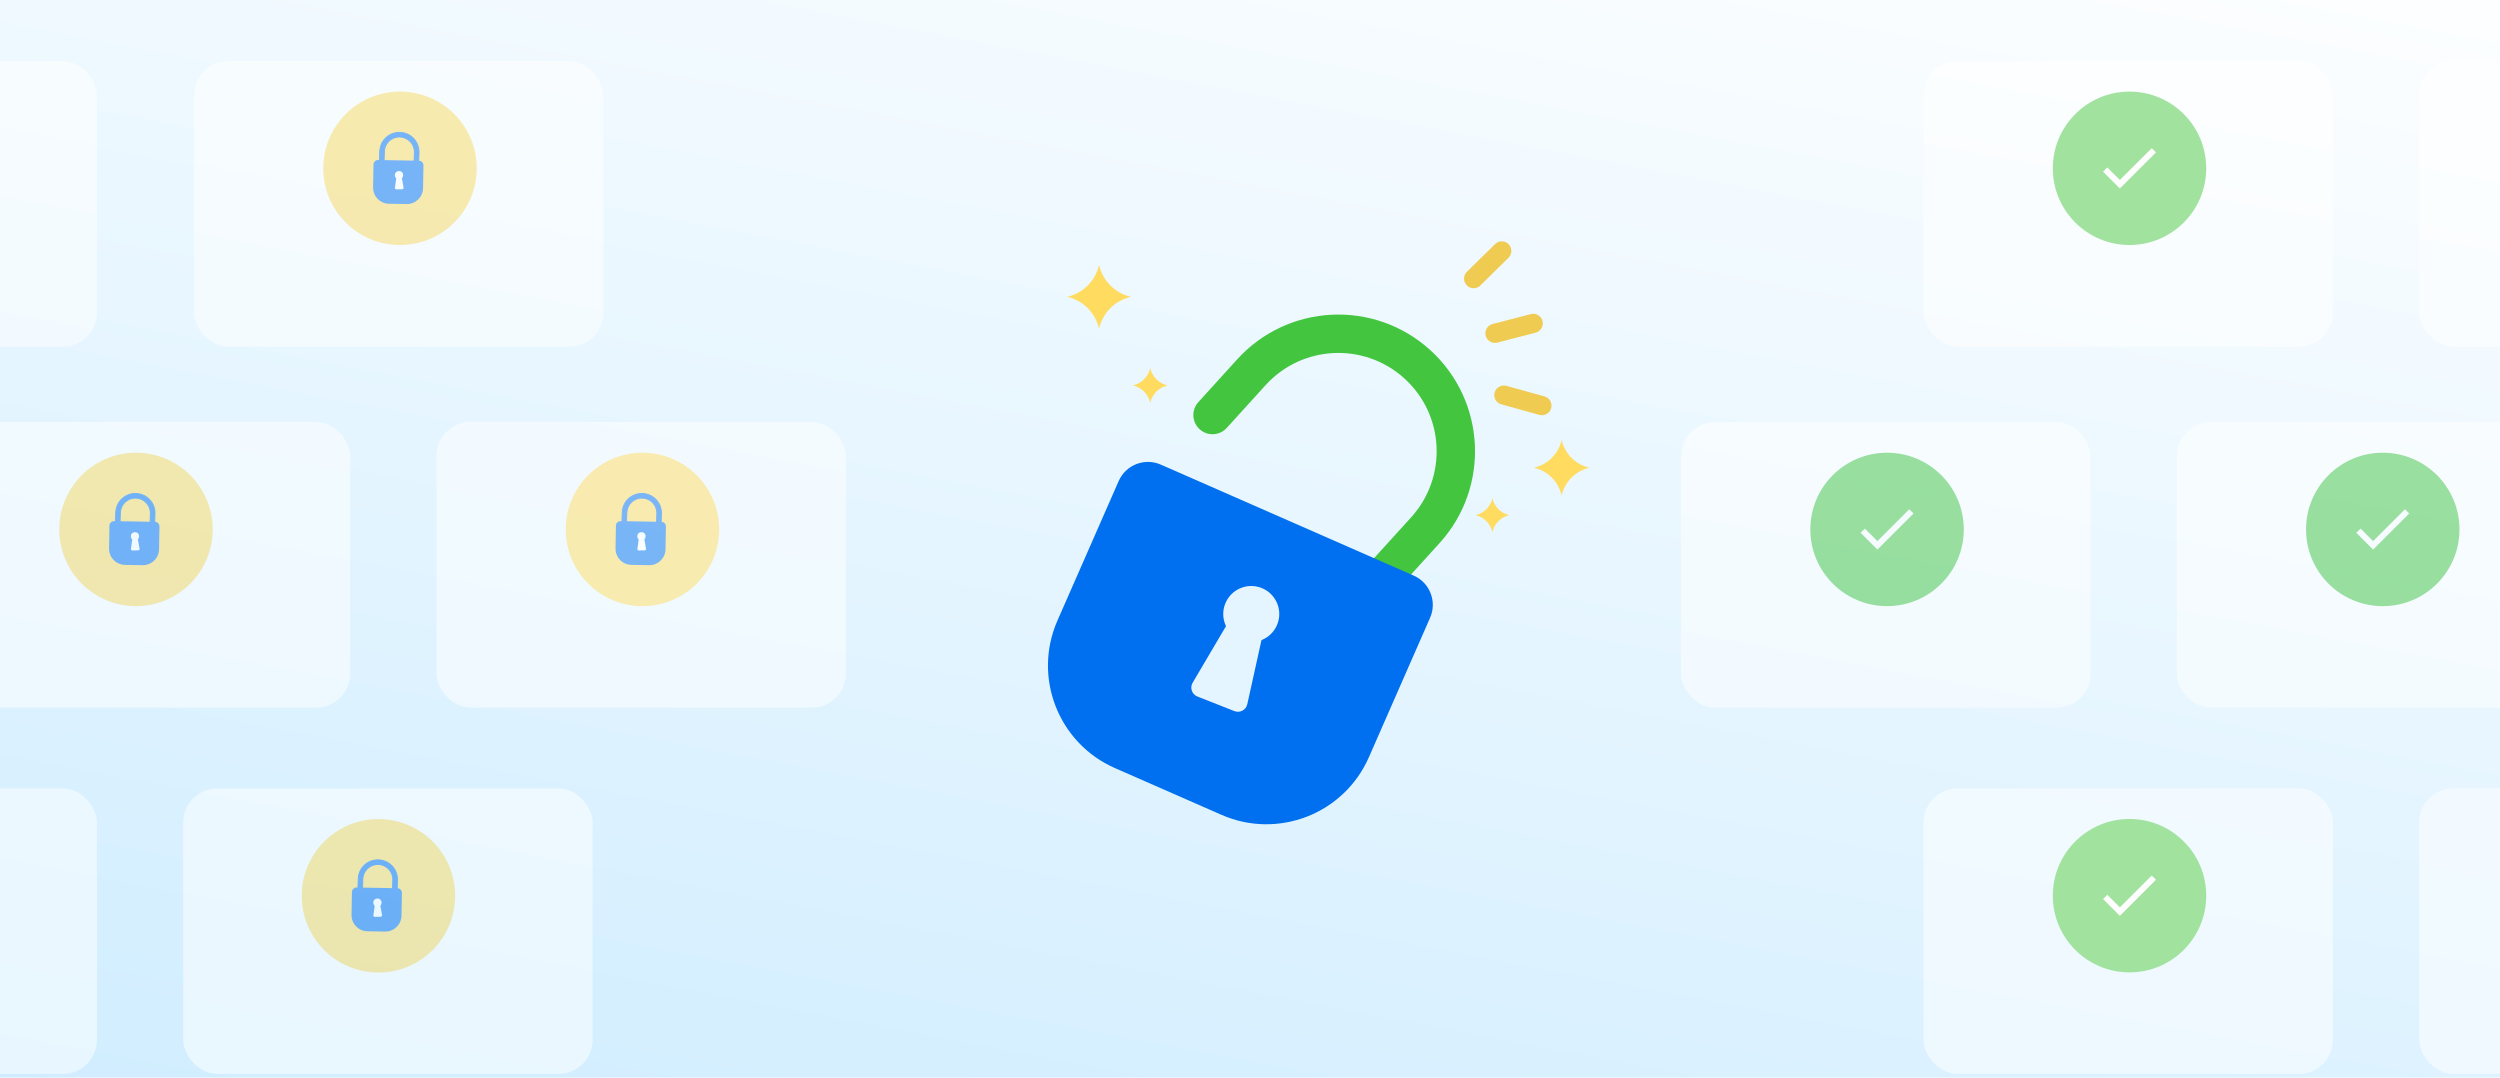 <svg width="464" height="200" viewBox="0 0 464 200" fill="none" xmlns="http://www.w3.org/2000/svg">
<g clip-path="url(#clip0_11068_314812)">
<rect width="464" height="200" fill="white"/>
<rect y="-15.016" width="464" height="223.278" fill="url(#paint0_linear_11068_314812)"/>
<g opacity="0.5">
<g filter="url(#filter0_d_11068_314812)">
<rect x="81" y="72" width="76" height="53" rx="6.328" fill="white"/>
</g>
</g>
<g opacity="0.5">
<g filter="url(#filter1_d_11068_314812)">
<rect x="404" y="72" width="76" height="53" rx="6.328" fill="white"/>
</g>
<circle cx="442.238" cy="98.262" r="14.238" fill="#43C53F"/>
<path d="M440.447 100.427L438.119 98.099L437.326 98.886L440.447 102.007L447.148 95.307L446.361 94.519L440.447 100.427Z" fill="white"/>
</g>
<circle cx="395.238" cy="166.238" r="14.238" fill="#43C53F"/>
<path d="M393.447 168.404L391.119 166.075L390.326 166.863L393.447 169.984L400.148 163.283L399.361 162.496L393.447 168.404Z" fill="white"/>
<circle cx="395.238" cy="31.238" r="14.238" fill="#43C53F"/>
<path d="M393.447 33.404L391.119 31.075L390.326 31.863L393.447 34.984L400.148 28.283L399.361 27.496L393.447 33.404Z" fill="white"/>
<g opacity="0.5">
<g filter="url(#filter2_d_11068_314812)">
<rect x="449" y="140" width="76" height="53" rx="6.328" fill="white"/>
</g>
</g>
<g opacity="0.5">
<g filter="url(#filter3_d_11068_314812)">
<rect x="449" y="5" width="76" height="53" rx="6.328" fill="white"/>
</g>
</g>
<g opacity="0.5">
<g filter="url(#filter4_d_11068_314812)">
<rect x="-58" y="140" width="76" height="53" rx="6.328" fill="white"/>
</g>
</g>
<g opacity="0.5">
<g filter="url(#filter5_d_11068_314812)">
<rect x="-58" y="5" width="76" height="53" rx="6.328" fill="white"/>
</g>
</g>
<g opacity="0.5">
<g filter="url(#filter6_d_11068_314812)">
<rect x="-11" y="72" width="76" height="53" rx="6.328" fill="white"/>
</g>
<circle cx="25.238" cy="98.262" r="14.238" fill="#FFDB60"/>
<mask id="path-16-outside-1_11068_314812" maskUnits="userSpaceOnUse" x="20.41" y="90.436" width="9.228" height="7.295" fill="black">
<rect fill="white" x="20.41" y="90.436" width="9.228" height="7.295"/>
<path fill-rule="evenodd" clip-rule="evenodd" d="M28.271 97.346C28.035 97.338 27.849 97.14 27.857 96.904L27.91 95.321C27.961 93.784 26.756 92.496 25.22 92.445C23.683 92.394 22.395 93.599 22.344 95.136L22.291 96.719C22.284 96.955 22.086 97.14 21.849 97.132C21.613 97.124 21.428 96.926 21.436 96.69L21.488 95.107C21.555 93.098 23.238 91.523 25.248 91.59C27.258 91.657 28.832 93.34 28.766 95.349L28.713 96.932C28.705 97.168 28.507 97.354 28.271 97.346Z"/>
</mask>
<path fill-rule="evenodd" clip-rule="evenodd" d="M28.271 97.346C28.035 97.338 27.849 97.14 27.857 96.904L27.91 95.321C27.961 93.784 26.756 92.496 25.22 92.445C23.683 92.394 22.395 93.599 22.344 95.136L22.291 96.719C22.284 96.955 22.086 97.14 21.849 97.132C21.613 97.124 21.428 96.926 21.436 96.69L21.488 95.107C21.555 93.098 23.238 91.523 25.248 91.59C27.258 91.657 28.832 93.34 28.766 95.349L28.713 96.932C28.705 97.168 28.507 97.354 28.271 97.346Z" fill="#0070F0"/>
<path d="M27.91 95.321L27.824 95.318L27.91 95.321ZM28.766 95.349L28.851 95.352L28.766 95.349ZM28.713 96.932L28.627 96.929L28.713 96.932ZM27.857 96.904L27.772 96.901L27.857 96.904ZM27.943 96.906L27.995 95.324L27.824 95.318L27.772 96.901L27.943 96.906ZM27.995 95.324C28.048 93.74 26.807 92.412 25.222 92.36L25.217 92.531C26.706 92.581 27.874 93.828 27.824 95.318L27.995 95.324ZM25.222 92.36C23.638 92.307 22.311 93.549 22.259 95.133L22.43 95.139C22.479 93.649 23.727 92.481 25.217 92.531L25.222 92.36ZM22.259 95.133L22.206 96.716L22.377 96.721L22.43 95.139L22.259 95.133ZM21.403 95.105L21.35 96.687L21.521 96.693L21.574 95.11L21.403 95.105ZM25.251 91.504C23.194 91.436 21.471 93.048 21.403 95.105L21.574 95.11C21.639 93.148 23.283 91.61 25.245 91.675L25.251 91.504ZM28.851 95.352C28.92 93.295 27.308 91.573 25.251 91.504L25.245 91.675C27.207 91.741 28.745 93.384 28.68 95.347L28.851 95.352ZM28.799 96.935L28.851 95.352L28.68 95.347L28.627 96.929L28.799 96.935ZM28.627 96.929C28.621 97.118 28.463 97.266 28.274 97.26L28.268 97.431C28.552 97.441 28.789 97.219 28.799 96.935L28.627 96.929ZM22.206 96.716C22.2 96.905 22.041 97.053 21.852 97.047L21.846 97.218C22.13 97.227 22.367 97.005 22.377 96.721L22.206 96.716ZM21.852 97.047C21.663 97.04 21.515 96.882 21.521 96.693L21.35 96.687C21.341 96.971 21.563 97.208 21.846 97.218L21.852 97.047ZM27.772 96.901C27.762 97.184 27.985 97.422 28.268 97.431L28.274 97.26C28.085 97.254 27.937 97.096 27.943 96.906L27.772 96.901Z" fill="#0070F0" mask="url(#path-16-outside-1_11068_314812)"/>
<path d="M20.317 97.563C20.325 97.09 20.715 96.714 21.188 96.722L28.751 96.853C29.224 96.861 29.6 97.251 29.592 97.724L29.519 101.953C29.49 103.607 28.126 104.925 26.471 104.897L23.188 104.84C21.534 104.811 20.215 103.447 20.244 101.792L20.317 97.563Z" fill="#0070F0"/>
<circle cx="25.053" cy="99.529" r="0.764" transform="rotate(-1.198 25.053 99.529)" fill="white"/>
<path d="M24.581 99.838C24.599 99.713 24.704 99.618 24.83 99.616L25.281 99.606C25.407 99.604 25.517 99.693 25.539 99.818L25.904 101.843C25.932 101.999 25.815 102.143 25.657 102.146L24.561 102.169C24.403 102.172 24.28 102.033 24.301 101.877L24.581 99.838Z" fill="white"/>
</g>
<g opacity="0.5">
<g filter="url(#filter7_d_11068_314812)">
<rect x="34" y="140" width="76" height="53" rx="6.328" fill="white"/>
</g>
<circle cx="70.238" cy="166.262" r="14.238" fill="#FFDB60"/>
<mask id="path-23-outside-2_11068_314812" maskUnits="userSpaceOnUse" x="65.41" y="158.436" width="9.228" height="7.295" fill="black">
<rect fill="white" x="65.41" y="158.436" width="9.228" height="7.295"/>
<path fill-rule="evenodd" clip-rule="evenodd" d="M73.271 165.346C73.035 165.338 72.85 165.14 72.857 164.904L72.91 163.321C72.961 161.784 71.757 160.496 70.219 160.445C68.683 160.394 67.395 161.599 67.344 163.136L67.291 164.719C67.284 164.955 67.086 165.14 66.849 165.132C66.613 165.124 66.428 164.926 66.436 164.69L66.488 163.107C66.555 161.098 68.238 159.523 70.248 159.59C72.257 159.657 73.832 161.34 73.766 163.349L73.713 164.932C73.705 165.168 73.507 165.354 73.271 165.346Z"/>
</mask>
<path fill-rule="evenodd" clip-rule="evenodd" d="M73.271 165.346C73.035 165.338 72.85 165.14 72.857 164.904L72.91 163.321C72.961 161.784 71.757 160.496 70.219 160.445C68.683 160.394 67.395 161.599 67.344 163.136L67.291 164.719C67.284 164.955 67.086 165.14 66.849 165.132C66.613 165.124 66.428 164.926 66.436 164.69L66.488 163.107C66.555 161.098 68.238 159.523 70.248 159.59C72.257 159.657 73.832 161.34 73.766 163.349L73.713 164.932C73.705 165.168 73.507 165.354 73.271 165.346Z" fill="#0070F0"/>
<path d="M67.344 163.136L67.258 163.133L67.344 163.136ZM66.488 163.107L66.574 163.11L66.488 163.107ZM73.766 163.349L73.851 163.352L73.766 163.349ZM72.943 164.907L72.996 163.324L72.824 163.318L72.772 164.901L72.943 164.907ZM72.996 163.324C73.048 161.74 71.807 160.413 70.222 160.36L70.217 160.531C71.706 160.58 72.874 161.828 72.824 163.318L72.996 163.324ZM70.222 160.36C68.638 160.307 67.311 161.549 67.258 163.133L67.43 163.139C67.479 161.649 68.727 160.481 70.217 160.531L70.222 160.36ZM67.258 163.133L67.206 164.716L67.377 164.721L67.43 163.139L67.258 163.133ZM66.403 163.105L66.35 164.687L66.521 164.693L66.574 163.11L66.403 163.105ZM70.251 159.504C68.194 159.436 66.471 161.048 66.403 163.105L66.574 163.11C66.639 161.148 68.283 159.61 70.245 159.675L70.251 159.504ZM73.851 163.352C73.92 161.295 72.308 159.573 70.251 159.504L70.245 159.675C72.207 159.741 73.745 161.384 73.68 163.347L73.851 163.352ZM73.799 164.935L73.851 163.352L73.68 163.347L73.627 164.929L73.799 164.935ZM73.627 164.929C73.621 165.118 73.463 165.266 73.274 165.26L73.268 165.431C73.552 165.441 73.789 165.218 73.799 164.935L73.627 164.929ZM67.206 164.716C67.2 164.905 67.041 165.053 66.852 165.047L66.847 165.218C67.13 165.227 67.368 165.005 67.377 164.721L67.206 164.716ZM66.852 165.047C66.663 165.04 66.515 164.882 66.521 164.693L66.35 164.687C66.341 164.971 66.563 165.208 66.847 165.218L66.852 165.047ZM72.772 164.901C72.762 165.184 72.985 165.422 73.268 165.431L73.274 165.26C73.085 165.254 72.937 165.096 72.943 164.907L72.772 164.901Z" fill="#0070F0" mask="url(#path-23-outside-2_11068_314812)"/>
<path d="M65.317 165.563C65.325 165.09 65.715 164.714 66.188 164.722L73.751 164.853C74.224 164.861 74.6 165.251 74.592 165.723L74.519 169.953C74.49 171.607 73.126 172.925 71.471 172.897L68.188 172.84C66.534 172.811 65.215 171.447 65.244 169.792L65.317 165.563Z" fill="#0070F0"/>
<circle cx="70.053" cy="167.529" r="0.764" transform="rotate(-1.198 70.053 167.529)" fill="white"/>
<path d="M69.581 167.838C69.599 167.713 69.704 167.619 69.83 167.616L70.281 167.606C70.407 167.604 70.517 167.693 70.539 167.818L70.904 169.843C70.932 169.999 70.815 170.143 70.657 170.146L69.561 170.169C69.403 170.172 69.28 170.033 69.301 169.877L69.581 167.838Z" fill="white"/>
</g>
<g opacity="0.5">
<g filter="url(#filter8_d_11068_314812)">
<rect x="312" y="72" width="76" height="53" rx="6.328" fill="white"/>
</g>
<circle cx="350.238" cy="98.262" r="14.238" fill="#43C53F"/>
<path d="M348.447 100.427L346.119 98.099L345.326 98.886L348.447 102.007L355.148 95.307L354.361 94.519L348.447 100.427Z" fill="white"/>
<circle cx="119.238" cy="98.262" r="14.238" fill="#FFDB60"/>
<mask id="path-32-outside-3_11068_314812" maskUnits="userSpaceOnUse" x="114.411" y="90.436" width="9.228" height="7.295" fill="black">
<rect fill="white" x="114.411" y="90.436" width="9.228" height="7.295"/>
<path fill-rule="evenodd" clip-rule="evenodd" d="M122.271 97.346C122.035 97.338 121.849 97.14 121.857 96.904L121.91 95.321C121.961 93.784 120.757 92.496 119.22 92.445C117.683 92.394 116.395 93.599 116.344 95.136L116.291 96.719C116.284 96.955 116.086 97.14 115.849 97.132C115.613 97.124 115.428 96.926 115.436 96.69L115.488 95.107C115.555 93.098 117.238 91.523 119.248 91.59C121.258 91.657 122.832 93.34 122.766 95.349L122.713 96.932C122.705 97.168 122.507 97.354 122.271 97.346Z"/>
</mask>
<path fill-rule="evenodd" clip-rule="evenodd" d="M122.271 97.346C122.035 97.338 121.849 97.14 121.857 96.904L121.91 95.321C121.961 93.784 120.757 92.496 119.22 92.445C117.683 92.394 116.395 93.599 116.344 95.136L116.291 96.719C116.284 96.955 116.086 97.14 115.849 97.132C115.613 97.124 115.428 96.926 115.436 96.69L115.488 95.107C115.555 93.098 117.238 91.523 119.248 91.59C121.258 91.657 122.832 93.34 122.766 95.349L122.713 96.932C122.705 97.168 122.507 97.354 122.271 97.346Z" fill="#0070F0"/>
<path d="M121.91 95.321L121.996 95.324L121.91 95.321ZM121.943 96.906L121.996 95.324L121.824 95.318L121.772 96.901L121.943 96.906ZM121.996 95.324C122.048 93.74 120.807 92.412 119.222 92.36L119.217 92.531C120.706 92.581 121.874 93.828 121.824 95.318L121.996 95.324ZM119.222 92.36C117.638 92.307 116.311 93.549 116.258 95.133L116.43 95.139C116.479 93.649 117.727 92.481 119.217 92.531L119.222 92.36ZM116.258 95.133L116.206 96.716L116.377 96.721L116.43 95.139L116.258 95.133ZM115.403 95.105L115.35 96.687L115.521 96.693L115.574 95.11L115.403 95.105ZM119.251 91.504C117.194 91.436 115.471 93.048 115.403 95.105L115.574 95.11C115.639 93.148 117.283 91.61 119.245 91.675L119.251 91.504ZM122.851 95.352C122.92 93.295 121.308 91.573 119.251 91.504L119.245 91.675C121.207 91.741 122.745 93.384 122.68 95.347L122.851 95.352ZM122.799 96.935L122.851 95.352L122.68 95.347L122.627 96.929L122.799 96.935ZM122.627 96.929C122.621 97.118 122.463 97.266 122.274 97.26L122.268 97.431C122.552 97.441 122.789 97.219 122.799 96.935L122.627 96.929ZM116.206 96.716C116.2 96.905 116.041 97.053 115.852 97.047L115.846 97.218C116.13 97.227 116.368 97.005 116.377 96.721L116.206 96.716ZM115.852 97.047C115.663 97.04 115.515 96.882 115.521 96.693L115.35 96.687C115.341 96.971 115.563 97.208 115.846 97.218L115.852 97.047ZM121.772 96.901C121.762 97.184 121.985 97.422 122.268 97.431L122.274 97.26C122.085 97.254 121.937 97.096 121.943 96.906L121.772 96.901Z" fill="#0070F0" mask="url(#path-32-outside-3_11068_314812)"/>
<path d="M114.317 97.563C114.325 97.09 114.715 96.714 115.188 96.722L122.751 96.853C123.224 96.861 123.6 97.251 123.592 97.724L123.519 101.953C123.49 103.607 122.126 104.925 120.471 104.897L117.188 104.84C115.534 104.811 114.215 103.447 114.244 101.792L114.317 97.563Z" fill="#0070F0"/>
<circle cx="119.053" cy="99.529" r="0.764" transform="rotate(-1.198 119.053 99.529)" fill="white"/>
<path d="M118.581 99.838C118.599 99.713 118.704 99.618 118.83 99.616L119.281 99.606C119.407 99.604 119.517 99.693 119.539 99.818L119.904 101.843C119.932 101.999 119.815 102.143 119.657 102.146L118.561 102.169C118.403 102.172 118.28 102.033 118.301 101.877L118.581 99.838Z" fill="white"/>
</g>
<g opacity="0.5">
<g filter="url(#filter9_d_11068_314812)">
<rect x="357" y="140" width="76" height="53" rx="6.328" fill="white"/>
</g>
</g>
<g opacity="0.5">
<g filter="url(#filter10_d_11068_314812)">
<rect x="357" y="5" width="76" height="53" rx="6.328" fill="white"/>
</g>
</g>
<g filter="url(#filter11_d_11068_314812)">
<mask id="path-39-outside-4_11068_314812" maskUnits="userSpaceOnUse" x="219.08" y="39.63" width="66.059" height="65.31" fill="black">
<rect fill="white" x="219.08" y="39.63" width="66.059" height="65.31"/>
<path fill-rule="evenodd" clip-rule="evenodd" d="M255.34 100.829C254.127 99.728 254.036 97.851 255.138 96.638L262.345 88.7C269.339 80.997 268.764 69.083 261.061 62.089C253.358 55.095 241.444 55.67 234.45 63.373L227.243 71.311C226.141 72.524 224.265 72.615 223.051 71.513C221.838 70.412 221.748 68.535 222.849 67.322L230.056 59.384C239.253 49.255 254.921 48.499 265.05 57.696C275.18 66.892 275.936 82.56 266.739 92.689L259.531 100.627C258.43 101.84 256.553 101.931 255.34 100.829Z"/>
</mask>
<path fill-rule="evenodd" clip-rule="evenodd" d="M255.34 100.829C254.127 99.728 254.036 97.851 255.138 96.638L262.345 88.7C269.339 80.997 268.764 69.083 261.061 62.089C253.358 55.095 241.444 55.67 234.45 63.373L227.243 71.311C226.141 72.524 224.265 72.615 223.051 71.513C221.838 70.412 221.748 68.535 222.849 67.322L230.056 59.384C239.253 49.255 254.921 48.499 265.05 57.696C275.18 66.892 275.936 82.56 266.739 92.689L259.531 100.627C258.43 101.84 256.553 101.931 255.34 100.829Z" fill="#43C53F"/>
<path d="M262.345 88.7L261.906 88.301L262.345 88.7ZM234.45 63.373L234.889 63.772L234.45 63.373ZM230.056 59.384L230.496 59.783L230.056 59.384ZM266.739 92.689L267.178 93.088L266.739 92.689ZM259.531 100.627L259.092 100.228L259.531 100.627ZM227.243 71.311L226.803 70.912L227.243 71.311ZM255.138 96.638L254.699 96.239L255.138 96.638ZM255.577 97.037L262.784 89.099L261.906 88.301L254.699 96.239L255.577 97.037ZM262.784 89.099C269.999 81.153 269.406 68.864 261.46 61.65L260.662 62.529C268.122 69.302 268.679 80.841 261.906 88.301L262.784 89.099ZM261.46 61.65C253.514 54.436 241.225 55.029 234.011 62.974L234.889 63.772C241.663 56.312 253.202 55.755 260.662 62.529L261.46 61.65ZM234.011 62.974L226.803 70.912L227.682 71.71L234.889 63.772L234.011 62.974ZM229.617 58.985L222.41 66.923L223.289 67.721L230.496 59.783L229.617 58.985ZM265.449 57.256C255.077 47.839 239.034 48.613 229.617 58.985L230.496 59.783C239.472 49.896 254.764 49.158 264.651 58.135L265.449 57.256ZM267.178 93.088C276.595 82.716 275.821 66.674 265.449 57.256L264.651 58.135C274.538 67.112 275.276 82.403 266.299 92.29L267.178 93.088ZM259.971 101.026L267.178 93.088L266.299 92.29L259.092 100.228L259.971 101.026ZM259.092 100.228C258.211 101.199 256.71 101.271 255.739 100.39L254.941 101.269C256.397 102.591 258.649 102.482 259.971 101.026L259.092 100.228ZM226.803 70.912C225.922 71.883 224.421 71.955 223.45 71.074L222.653 71.953C224.108 73.275 226.36 73.166 227.682 71.71L226.803 70.912ZM223.45 71.074C222.48 70.193 222.407 68.692 223.289 67.721L222.41 66.923C221.088 68.379 221.197 70.631 222.653 71.953L223.45 71.074ZM254.699 96.239C253.377 97.695 253.485 99.947 254.941 101.269L255.739 100.39C254.768 99.509 254.696 98.008 255.577 97.037L254.699 96.239Z" fill="#43C53F" mask="url(#path-39-outside-4_11068_314812)"/>
<path d="M207.627 81.567C208.944 78.566 212.445 77.201 215.446 78.518L262.378 99.114C265.379 100.431 266.745 103.932 265.428 106.933L254.058 132.84C249.448 143.344 237.196 148.123 226.692 143.513L206.93 134.84C196.426 130.23 191.648 117.978 196.257 107.474L207.627 81.567Z" fill="#0070F0"/>
<circle cx="232.234" cy="106.246" r="5.199" transform="rotate(21.505 232.234 106.246)" fill="#E5F5FF"/>
<path d="M228.436 106.99C228.88 106.235 229.807 105.916 230.622 106.237L233.424 107.341C234.238 107.662 234.698 108.528 234.509 109.383L231.495 122.994C231.259 124.062 230.123 124.667 229.104 124.265L222.236 121.559C221.218 121.158 220.799 119.941 221.355 118.998L228.436 106.99Z" fill="#E5F5FF"/>
<path d="M284.564 52.305L277.47 54.144" stroke="#EFCB52" stroke-width="3.561" stroke-linecap="round" stroke-linejoin="round"/>
<path d="M286.176 67.57L279.112 65.616" stroke="#EFCB52" stroke-width="3.561" stroke-linecap="round" stroke-linejoin="round"/>
<path d="M278.73 38.859L273.506 44" stroke="#EFCB52" stroke-width="3.561" stroke-linecap="round" stroke-linejoin="round"/>
</g>
<path d="M203.985 49.164C204.648 52.119 206.956 54.427 209.912 55.09C206.956 55.754 204.649 58.062 203.985 61.017C203.323 58.062 201.014 55.753 198.059 55.09C201.014 54.428 203.323 52.12 203.985 49.164Z" fill="#FFDB60"/>
<path d="M276.989 92.477C277.34 94.041 278.562 95.263 280.127 95.614C278.562 95.965 277.34 97.187 276.989 98.752C276.638 97.187 275.416 95.965 273.852 95.614C275.416 95.263 276.639 94.041 276.989 92.477Z" fill="#FFDB60"/>
<path d="M289.841 81.648C290.418 84.222 292.428 86.231 295.001 86.809C292.428 87.387 290.418 89.397 289.841 91.97C289.263 89.397 287.254 87.386 284.68 86.809C287.254 86.232 289.264 84.222 289.841 81.648Z" fill="#FFDB60"/>
<path d="M213.482 68.312C213.122 69.919 211.867 71.173 210.261 71.533C211.867 71.894 213.121 73.149 213.482 74.755C213.842 73.148 215.097 71.894 216.703 71.533C215.097 71.173 213.842 69.919 213.482 68.312Z" fill="#FFDB60"/>
<g opacity="0.5">
<g filter="url(#filter12_d_11068_314812)">
<rect x="36" y="5" width="76" height="53" rx="6.328" fill="white"/>
</g>
<circle cx="74.238" cy="31.238" r="14.238" fill="#FFDB60"/>
<mask id="path-53-outside-5_11068_314812" maskUnits="userSpaceOnUse" x="69.41" y="23.413" width="9.228" height="7.295" fill="black">
<rect fill="white" x="69.41" y="23.413" width="9.228" height="7.295"/>
<path fill-rule="evenodd" clip-rule="evenodd" d="M77.271 30.322C77.035 30.314 76.85 30.116 76.857 29.88L76.91 28.297C76.961 26.761 75.757 25.473 74.219 25.422C72.683 25.371 71.395 26.575 71.344 28.112L71.291 29.695C71.284 29.931 71.086 30.117 70.849 30.109C70.613 30.101 70.428 29.903 70.436 29.667L70.488 28.084C70.555 26.074 72.238 24.5 74.248 24.566C76.257 24.633 77.832 26.316 77.766 28.326L77.713 29.909C77.705 30.145 77.507 30.33 77.271 30.322Z"/>
</mask>
<path fill-rule="evenodd" clip-rule="evenodd" d="M77.271 30.322C77.035 30.314 76.85 30.116 76.857 29.88L76.91 28.297C76.961 26.761 75.757 25.473 74.219 25.422C72.683 25.371 71.395 26.575 71.344 28.112L71.291 29.695C71.284 29.931 71.086 30.117 70.849 30.109C70.613 30.101 70.428 29.903 70.436 29.667L70.488 28.084C70.555 26.074 72.238 24.5 74.248 24.566C76.257 24.633 77.832 26.316 77.766 28.326L77.713 29.909C77.705 30.145 77.507 30.33 77.271 30.322Z" fill="#0070F0"/>
<path d="M76.91 28.297L76.824 28.295L76.91 28.297ZM71.344 28.112L71.43 28.115L71.344 28.112ZM70.488 28.084L70.574 28.087L70.488 28.084ZM77.766 28.326L77.851 28.329L77.766 28.326ZM71.291 29.695L71.206 29.692L71.291 29.695ZM76.857 29.88L76.772 29.877L76.857 29.88ZM76.943 29.883L76.996 28.3L76.824 28.295L76.772 29.877L76.943 29.883ZM76.996 28.3C77.048 26.716 75.807 25.389 74.222 25.336L74.217 25.508C75.706 25.557 76.874 26.805 76.824 28.295L76.996 28.3ZM74.222 25.336C72.638 25.284 71.311 26.525 71.258 28.11L71.43 28.115C71.479 26.625 72.727 25.458 74.217 25.508L74.222 25.336ZM71.258 28.11L71.206 29.692L71.377 29.698L71.43 28.115L71.258 28.11ZM70.403 28.081L70.35 29.664L70.521 29.669L70.574 28.087L70.403 28.081ZM74.251 24.481C72.194 24.412 70.471 26.024 70.403 28.081L70.574 28.087C70.639 26.125 72.283 24.587 74.245 24.652L74.251 24.481ZM77.851 28.329C77.92 26.272 76.308 24.549 74.251 24.481L74.245 24.652C76.207 24.717 77.745 26.361 77.68 28.323L77.851 28.329ZM77.799 29.912L77.851 28.329L77.68 28.323L77.627 29.906L77.799 29.912ZM77.627 29.906C77.621 30.095 77.463 30.243 77.274 30.237L77.268 30.408C77.552 30.417 77.789 30.195 77.799 29.912L77.627 29.906ZM71.206 29.692C71.2 29.881 71.041 30.029 70.852 30.023L70.847 30.194C71.13 30.204 71.368 29.982 71.377 29.698L71.206 29.692ZM70.852 30.023C70.663 30.017 70.515 29.859 70.521 29.669L70.35 29.664C70.341 29.947 70.563 30.185 70.847 30.194L70.852 30.023ZM76.772 29.877C76.762 30.161 76.985 30.398 77.268 30.408L77.274 30.237C77.085 30.23 76.937 30.072 76.943 29.883L76.772 29.877Z" fill="#0070F0" mask="url(#path-53-outside-5_11068_314812)"/>
<path d="M69.317 30.54C69.325 30.067 69.715 29.69 70.188 29.698L77.751 29.829C78.224 29.837 78.6 30.227 78.592 30.7L78.519 34.929C78.49 36.584 77.126 37.902 75.471 37.873L72.188 37.816C70.534 37.788 69.215 36.423 69.244 34.769L69.317 30.54Z" fill="#0070F0"/>
<circle cx="74.053" cy="32.506" r="0.764" transform="rotate(-1.198 74.053 32.506)" fill="white"/>
<path d="M73.581 32.814C73.599 32.689 73.704 32.595 73.83 32.592L74.281 32.583C74.407 32.58 74.517 32.67 74.539 32.794L74.904 34.82C74.932 34.975 74.815 35.119 74.657 35.122L73.561 35.145C73.403 35.149 73.28 35.01 73.301 34.854L73.581 32.814Z" fill="white"/>
</g>
</g>
<defs>
<filter id="filter0_d_11068_314812" x="62.016" y="59.344" width="113.969" height="90.969" filterUnits="userSpaceOnUse" color-interpolation-filters="sRGB">
<feFlood flood-opacity="0" result="BackgroundImageFix"/>
<feColorMatrix in="SourceAlpha" type="matrix" values="0 0 0 0 0 0 0 0 0 0 0 0 0 0 0 0 0 0 127 0" result="hardAlpha"/>
<feOffset dy="6.328"/>
<feGaussianBlur stdDeviation="9.492"/>
<feComposite in2="hardAlpha" operator="out"/>
<feColorMatrix type="matrix" values="0 0 0 0 0 0 0 0 0 0.294 0 0 0 0 0.561 0 0 0 0.1 0"/>
<feBlend mode="normal" in2="BackgroundImageFix" result="effect1_dropShadow_11068_314812"/>
<feBlend mode="normal" in="SourceGraphic" in2="effect1_dropShadow_11068_314812" result="shape"/>
</filter>
<filter id="filter1_d_11068_314812" x="385.016" y="59.344" width="113.969" height="90.969" filterUnits="userSpaceOnUse" color-interpolation-filters="sRGB">
<feFlood flood-opacity="0" result="BackgroundImageFix"/>
<feColorMatrix in="SourceAlpha" type="matrix" values="0 0 0 0 0 0 0 0 0 0 0 0 0 0 0 0 0 0 127 0" result="hardAlpha"/>
<feOffset dy="6.328"/>
<feGaussianBlur stdDeviation="9.492"/>
<feComposite in2="hardAlpha" operator="out"/>
<feColorMatrix type="matrix" values="0 0 0 0 0 0 0 0 0 0.294 0 0 0 0 0.561 0 0 0 0.1 0"/>
<feBlend mode="normal" in2="BackgroundImageFix" result="effect1_dropShadow_11068_314812"/>
<feBlend mode="normal" in="SourceGraphic" in2="effect1_dropShadow_11068_314812" result="shape"/>
</filter>
<filter id="filter2_d_11068_314812" x="430.016" y="127.344" width="113.969" height="90.969" filterUnits="userSpaceOnUse" color-interpolation-filters="sRGB">
<feFlood flood-opacity="0" result="BackgroundImageFix"/>
<feColorMatrix in="SourceAlpha" type="matrix" values="0 0 0 0 0 0 0 0 0 0 0 0 0 0 0 0 0 0 127 0" result="hardAlpha"/>
<feOffset dy="6.328"/>
<feGaussianBlur stdDeviation="9.492"/>
<feComposite in2="hardAlpha" operator="out"/>
<feColorMatrix type="matrix" values="0 0 0 0 0 0 0 0 0 0.294 0 0 0 0 0.561 0 0 0 0.1 0"/>
<feBlend mode="normal" in2="BackgroundImageFix" result="effect1_dropShadow_11068_314812"/>
<feBlend mode="normal" in="SourceGraphic" in2="effect1_dropShadow_11068_314812" result="shape"/>
</filter>
<filter id="filter3_d_11068_314812" x="430.016" y="-7.656" width="113.969" height="90.969" filterUnits="userSpaceOnUse" color-interpolation-filters="sRGB">
<feFlood flood-opacity="0" result="BackgroundImageFix"/>
<feColorMatrix in="SourceAlpha" type="matrix" values="0 0 0 0 0 0 0 0 0 0 0 0 0 0 0 0 0 0 127 0" result="hardAlpha"/>
<feOffset dy="6.328"/>
<feGaussianBlur stdDeviation="9.492"/>
<feComposite in2="hardAlpha" operator="out"/>
<feColorMatrix type="matrix" values="0 0 0 0 0 0 0 0 0 0.294 0 0 0 0 0.561 0 0 0 0.1 0"/>
<feBlend mode="normal" in2="BackgroundImageFix" result="effect1_dropShadow_11068_314812"/>
<feBlend mode="normal" in="SourceGraphic" in2="effect1_dropShadow_11068_314812" result="shape"/>
</filter>
<filter id="filter4_d_11068_314812" x="-76.984" y="127.344" width="113.969" height="90.969" filterUnits="userSpaceOnUse" color-interpolation-filters="sRGB">
<feFlood flood-opacity="0" result="BackgroundImageFix"/>
<feColorMatrix in="SourceAlpha" type="matrix" values="0 0 0 0 0 0 0 0 0 0 0 0 0 0 0 0 0 0 127 0" result="hardAlpha"/>
<feOffset dy="6.328"/>
<feGaussianBlur stdDeviation="9.492"/>
<feComposite in2="hardAlpha" operator="out"/>
<feColorMatrix type="matrix" values="0 0 0 0 0 0 0 0 0 0.294 0 0 0 0 0.561 0 0 0 0.1 0"/>
<feBlend mode="normal" in2="BackgroundImageFix" result="effect1_dropShadow_11068_314812"/>
<feBlend mode="normal" in="SourceGraphic" in2="effect1_dropShadow_11068_314812" result="shape"/>
</filter>
<filter id="filter5_d_11068_314812" x="-76.984" y="-7.656" width="113.969" height="90.969" filterUnits="userSpaceOnUse" color-interpolation-filters="sRGB">
<feFlood flood-opacity="0" result="BackgroundImageFix"/>
<feColorMatrix in="SourceAlpha" type="matrix" values="0 0 0 0 0 0 0 0 0 0 0 0 0 0 0 0 0 0 127 0" result="hardAlpha"/>
<feOffset dy="6.328"/>
<feGaussianBlur stdDeviation="9.492"/>
<feComposite in2="hardAlpha" operator="out"/>
<feColorMatrix type="matrix" values="0 0 0 0 0 0 0 0 0 0.294 0 0 0 0 0.561 0 0 0 0.1 0"/>
<feBlend mode="normal" in2="BackgroundImageFix" result="effect1_dropShadow_11068_314812"/>
<feBlend mode="normal" in="SourceGraphic" in2="effect1_dropShadow_11068_314812" result="shape"/>
</filter>
<filter id="filter6_d_11068_314812" x="-29.984" y="59.344" width="113.969" height="90.969" filterUnits="userSpaceOnUse" color-interpolation-filters="sRGB">
<feFlood flood-opacity="0" result="BackgroundImageFix"/>
<feColorMatrix in="SourceAlpha" type="matrix" values="0 0 0 0 0 0 0 0 0 0 0 0 0 0 0 0 0 0 127 0" result="hardAlpha"/>
<feOffset dy="6.328"/>
<feGaussianBlur stdDeviation="9.492"/>
<feComposite in2="hardAlpha" operator="out"/>
<feColorMatrix type="matrix" values="0 0 0 0 0 0 0 0 0 0.294 0 0 0 0 0.561 0 0 0 0.1 0"/>
<feBlend mode="normal" in2="BackgroundImageFix" result="effect1_dropShadow_11068_314812"/>
<feBlend mode="normal" in="SourceGraphic" in2="effect1_dropShadow_11068_314812" result="shape"/>
</filter>
<filter id="filter7_d_11068_314812" x="15.016" y="127.344" width="113.969" height="90.969" filterUnits="userSpaceOnUse" color-interpolation-filters="sRGB">
<feFlood flood-opacity="0" result="BackgroundImageFix"/>
<feColorMatrix in="SourceAlpha" type="matrix" values="0 0 0 0 0 0 0 0 0 0 0 0 0 0 0 0 0 0 127 0" result="hardAlpha"/>
<feOffset dy="6.328"/>
<feGaussianBlur stdDeviation="9.492"/>
<feComposite in2="hardAlpha" operator="out"/>
<feColorMatrix type="matrix" values="0 0 0 0 0 0 0 0 0 0.294 0 0 0 0 0.561 0 0 0 0.1 0"/>
<feBlend mode="normal" in2="BackgroundImageFix" result="effect1_dropShadow_11068_314812"/>
<feBlend mode="normal" in="SourceGraphic" in2="effect1_dropShadow_11068_314812" result="shape"/>
</filter>
<filter id="filter8_d_11068_314812" x="293.016" y="59.344" width="113.969" height="90.969" filterUnits="userSpaceOnUse" color-interpolation-filters="sRGB">
<feFlood flood-opacity="0" result="BackgroundImageFix"/>
<feColorMatrix in="SourceAlpha" type="matrix" values="0 0 0 0 0 0 0 0 0 0 0 0 0 0 0 0 0 0 127 0" result="hardAlpha"/>
<feOffset dy="6.328"/>
<feGaussianBlur stdDeviation="9.492"/>
<feComposite in2="hardAlpha" operator="out"/>
<feColorMatrix type="matrix" values="0 0 0 0 0 0 0 0 0 0.294 0 0 0 0 0.561 0 0 0 0.1 0"/>
<feBlend mode="normal" in2="BackgroundImageFix" result="effect1_dropShadow_11068_314812"/>
<feBlend mode="normal" in="SourceGraphic" in2="effect1_dropShadow_11068_314812" result="shape"/>
</filter>
<filter id="filter9_d_11068_314812" x="338.016" y="127.344" width="113.969" height="90.969" filterUnits="userSpaceOnUse" color-interpolation-filters="sRGB">
<feFlood flood-opacity="0" result="BackgroundImageFix"/>
<feColorMatrix in="SourceAlpha" type="matrix" values="0 0 0 0 0 0 0 0 0 0 0 0 0 0 0 0 0 0 127 0" result="hardAlpha"/>
<feOffset dy="6.328"/>
<feGaussianBlur stdDeviation="9.492"/>
<feComposite in2="hardAlpha" operator="out"/>
<feColorMatrix type="matrix" values="0 0 0 0 0 0 0 0 0 0.294 0 0 0 0 0.561 0 0 0 0.1 0"/>
<feBlend mode="normal" in2="BackgroundImageFix" result="effect1_dropShadow_11068_314812"/>
<feBlend mode="normal" in="SourceGraphic" in2="effect1_dropShadow_11068_314812" result="shape"/>
</filter>
<filter id="filter10_d_11068_314812" x="338.016" y="-7.656" width="113.969" height="90.969" filterUnits="userSpaceOnUse" color-interpolation-filters="sRGB">
<feFlood flood-opacity="0" result="BackgroundImageFix"/>
<feColorMatrix in="SourceAlpha" type="matrix" values="0 0 0 0 0 0 0 0 0 0 0 0 0 0 0 0 0 0 127 0" result="hardAlpha"/>
<feOffset dy="6.328"/>
<feGaussianBlur stdDeviation="9.492"/>
<feComposite in2="hardAlpha" operator="out"/>
<feColorMatrix type="matrix" values="0 0 0 0 0 0 0 0 0 0.294 0 0 0 0 0.561 0 0 0 0.1 0"/>
<feBlend mode="normal" in2="BackgroundImageFix" result="effect1_dropShadow_11068_314812"/>
<feBlend mode="normal" in="SourceGraphic" in2="effect1_dropShadow_11068_314812" result="shape"/>
</filter>
<filter id="filter11_d_11068_314812" x="183.286" y="33.577" width="115.887" height="130.623" filterUnits="userSpaceOnUse" color-interpolation-filters="sRGB">
<feFlood flood-opacity="0" result="BackgroundImageFix"/>
<feColorMatrix in="SourceAlpha" type="matrix" values="0 0 0 0 0 0 0 0 0 0 0 0 0 0 0 0 0 0 127 0" result="hardAlpha"/>
<feOffset dy="7.715"/>
<feGaussianBlur stdDeviation="5.608"/>
<feComposite in2="hardAlpha" operator="out"/>
<feColorMatrix type="matrix" values="0 0 0 0 0.19 0 0 0 0 0.379 0 0 0 0 0.6 0 0 0 0.25 0"/>
<feBlend mode="normal" in2="BackgroundImageFix" result="effect1_dropShadow_11068_314812"/>
<feBlend mode="normal" in="SourceGraphic" in2="effect1_dropShadow_11068_314812" result="shape"/>
</filter>
<filter id="filter12_d_11068_314812" x="17.016" y="-7.656" width="113.969" height="90.969" filterUnits="userSpaceOnUse" color-interpolation-filters="sRGB">
<feFlood flood-opacity="0" result="BackgroundImageFix"/>
<feColorMatrix in="SourceAlpha" type="matrix" values="0 0 0 0 0 0 0 0 0 0 0 0 0 0 0 0 0 0 127 0" result="hardAlpha"/>
<feOffset dy="6.328"/>
<feGaussianBlur stdDeviation="9.492"/>
<feComposite in2="hardAlpha" operator="out"/>
<feColorMatrix type="matrix" values="0 0 0 0 0 0 0 0 0 0.294 0 0 0 0 0.561 0 0 0 0.1 0"/>
<feBlend mode="normal" in2="BackgroundImageFix" result="effect1_dropShadow_11068_314812"/>
<feBlend mode="normal" in="SourceGraphic" in2="effect1_dropShadow_11068_314812" result="shape"/>
</filter>
<linearGradient id="paint0_linear_11068_314812" x1="368.107" y1="-32.878" x2="200.799" y2="848.122" gradientUnits="userSpaceOnUse">
<stop stop-color="white"/>
<stop offset="1" stop-color="#72C9FF"/>
</linearGradient>
<clipPath id="clip0_11068_314812">
<rect width="464" height="200" fill="white"/>
</clipPath>
</defs>
</svg>
